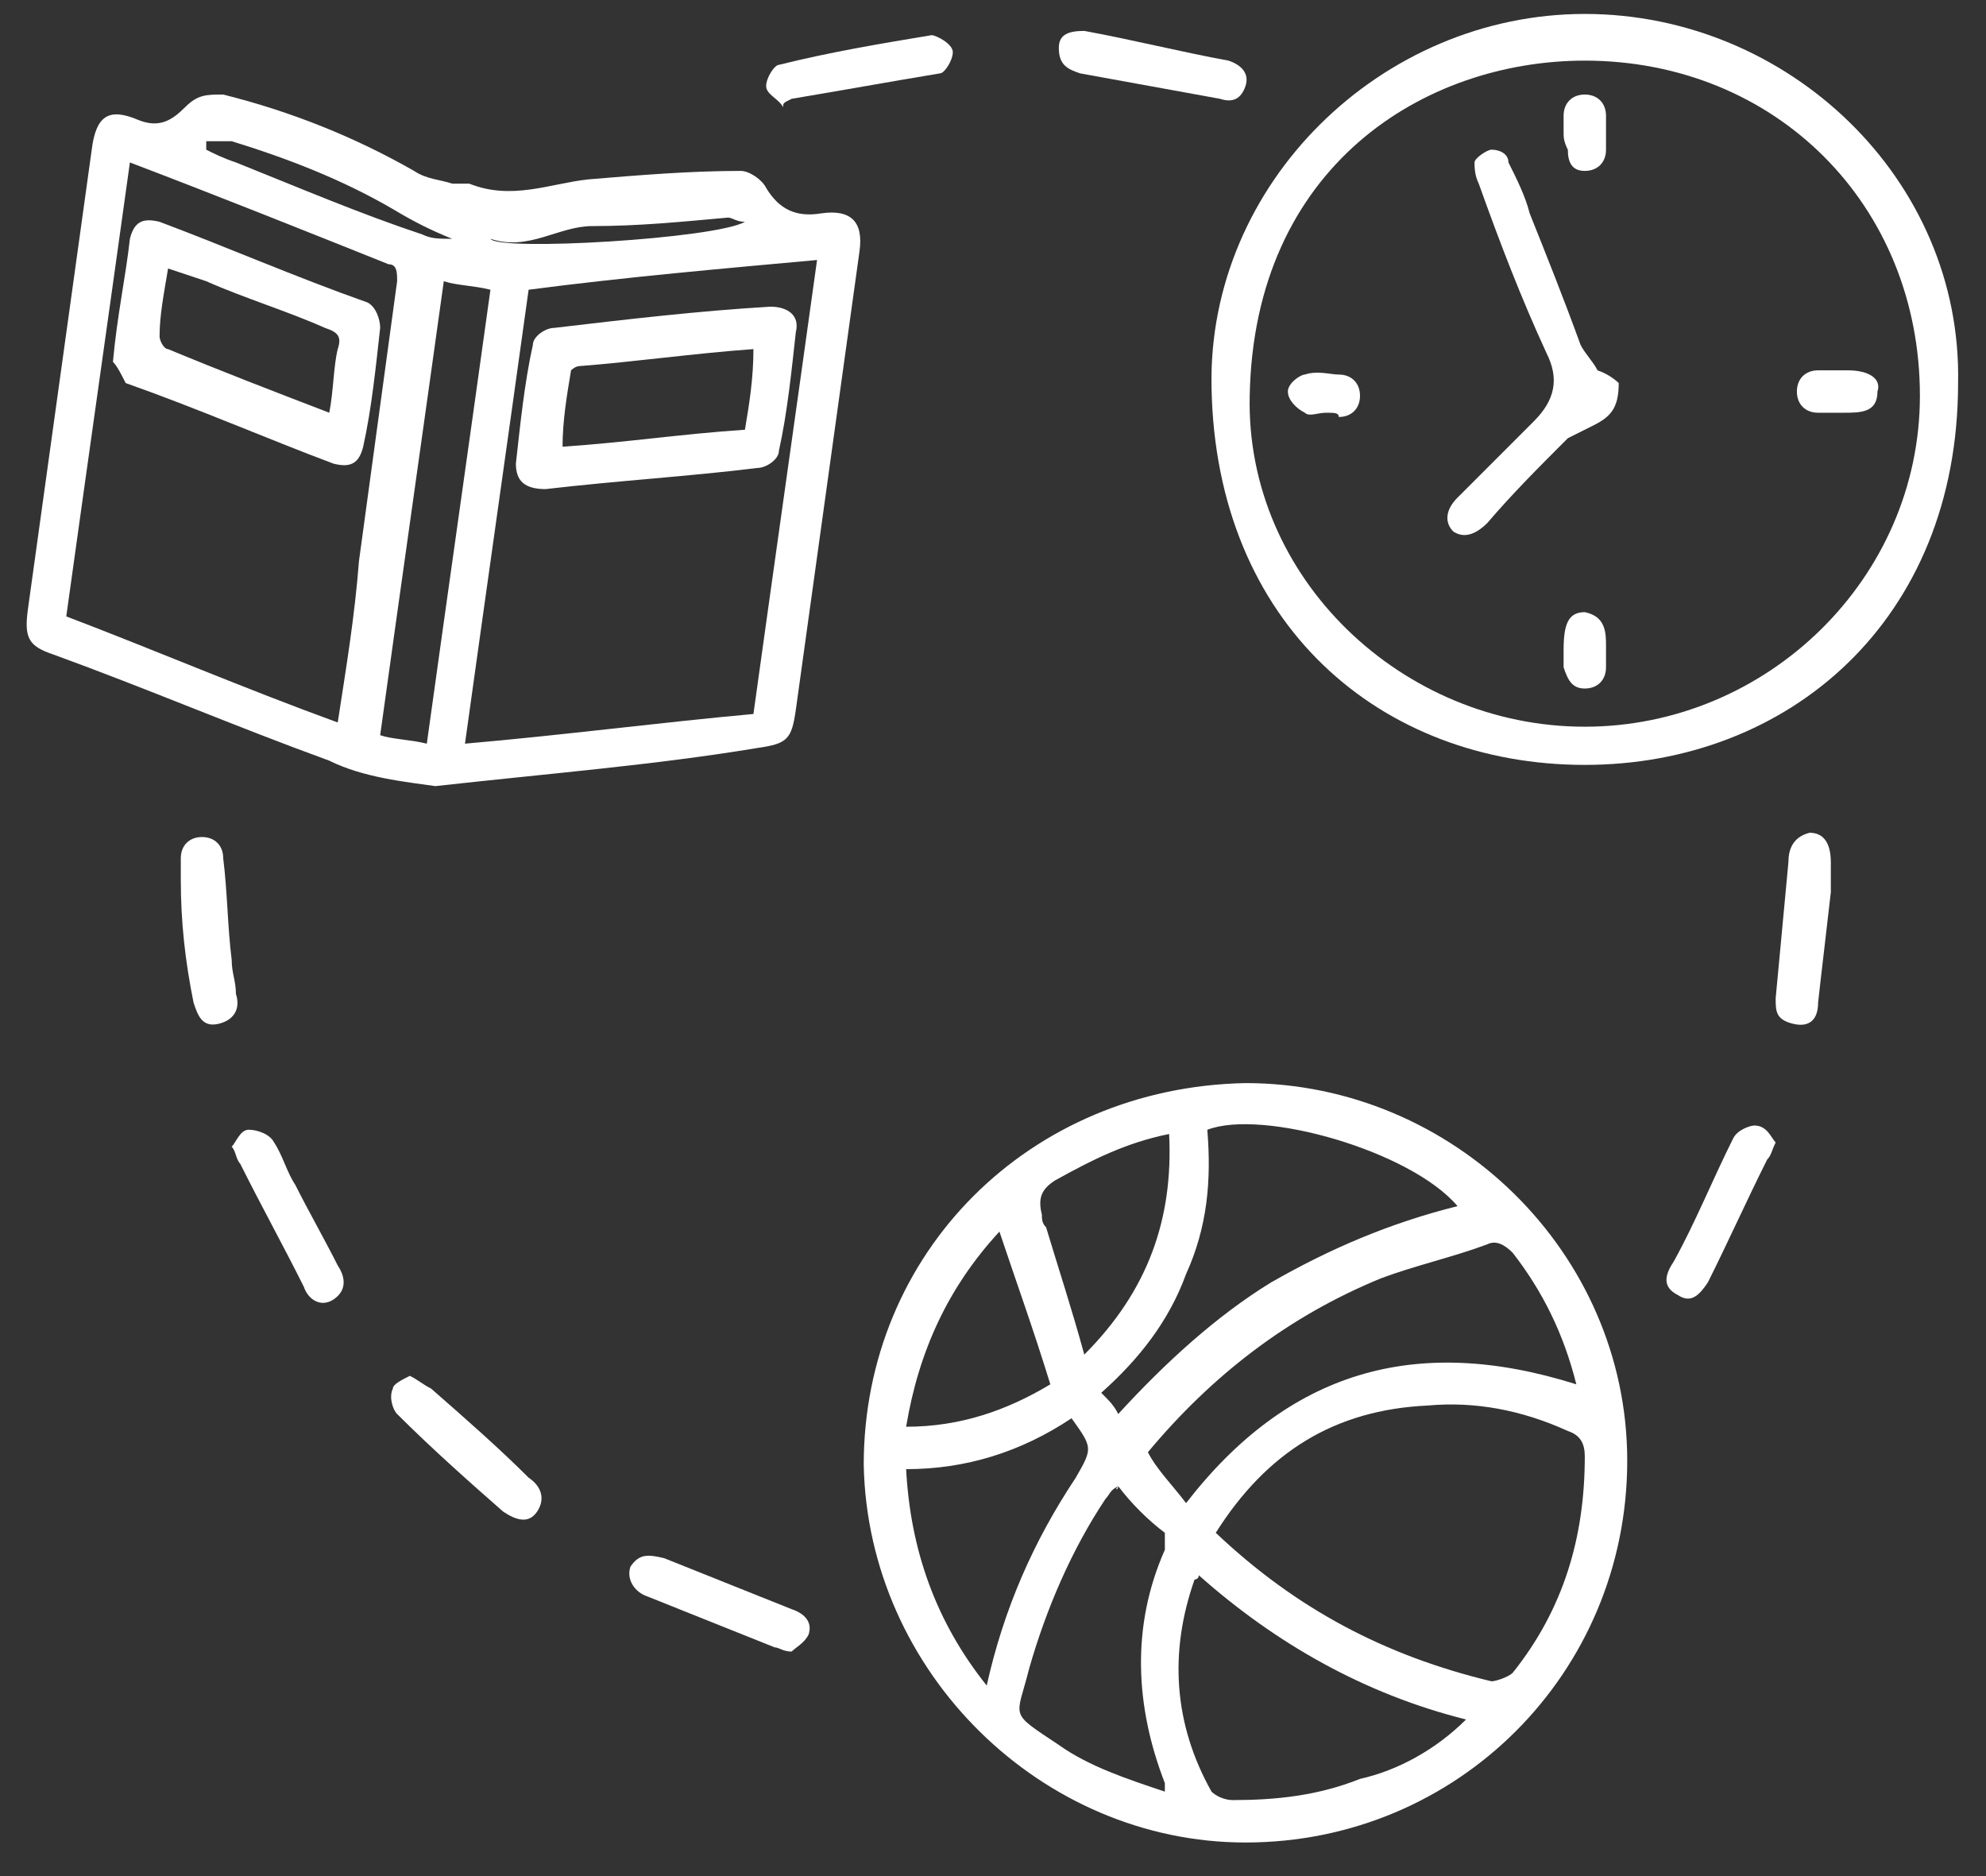 <svg width="54" height="51" viewBox="0 0 54 51" fill="none" xmlns="http://www.w3.org/2000/svg">
<rect x="0" y="0" width="54" height="51" fill="#333333" stroke="none"/>
<path d="M33.865 50.087C28.329 50.087 23.6 45.474 23.485 39.823C23.485 34.056 27.983 29.558 33.865 29.443C39.516 29.443 44.245 34.056 44.245 39.708C44.245 45.474 39.631 50.087 33.865 50.087ZM33.057 41.668C35.249 43.744 37.671 45.013 40.554 45.705C40.669 45.705 41.015 45.59 41.131 45.474C42.515 43.744 43.091 41.784 43.091 39.592C43.091 39.246 42.976 39.016 42.63 38.9C41.361 38.324 40.093 38.093 38.824 38.208C36.287 38.324 34.441 39.477 33.057 41.668ZM32.25 40.861C35.018 37.285 38.478 36.248 42.861 37.632C42.515 36.248 41.938 35.094 41.131 34.056C40.9 33.825 40.669 33.71 40.439 33.826C39.516 34.172 38.478 34.402 37.555 34.748C35.018 35.786 32.942 37.401 31.212 39.477C31.443 39.938 31.904 40.4 32.25 40.861ZM39.862 46.743C37.094 46.051 34.672 44.667 32.596 42.822C32.596 42.937 32.481 42.937 32.481 42.937C31.789 44.898 31.904 46.858 32.942 48.704C33.057 48.819 33.288 48.934 33.519 48.934C34.672 48.934 35.825 48.819 36.979 48.358C38.017 48.127 39.055 47.55 39.862 46.743ZM30.405 38.439C31.673 37.055 33.057 35.786 34.557 34.864C36.171 33.941 37.786 33.249 39.631 32.788C38.363 31.288 34.326 30.135 32.827 30.712C32.942 32.096 32.827 33.364 32.25 34.633C31.789 35.901 30.981 36.94 29.943 37.862C30.174 38.093 30.289 38.208 30.405 38.439ZM30.405 40.4C30.289 40.515 30.405 40.515 30.405 40.4C30.174 40.515 30.174 40.63 30.059 40.746C29.136 42.13 28.444 43.744 27.983 45.359C27.637 46.743 27.406 46.512 28.79 47.435C29.597 48.012 30.635 48.358 31.673 48.704C31.673 48.588 31.673 48.588 31.673 48.473C30.866 46.397 30.751 44.206 31.673 42.13C31.673 42.014 31.673 41.784 31.673 41.668C31.212 41.322 30.751 40.861 30.405 40.4ZM29.136 38.554C27.752 39.477 26.253 39.938 24.638 39.938C24.753 42.13 25.445 44.09 26.829 45.82C27.291 43.744 28.098 41.899 29.251 40.169C29.713 39.362 29.713 39.361 29.136 38.554ZM31.789 30.827C30.635 31.058 29.713 31.519 28.675 32.096C28.329 32.326 28.213 32.557 28.329 33.018C28.329 33.133 28.329 33.249 28.444 33.364C28.79 34.517 29.136 35.556 29.482 36.824C31.212 35.094 31.904 33.134 31.789 30.827ZM27.175 33.48C25.791 34.979 24.984 36.709 24.638 38.785C26.137 38.785 27.406 38.324 28.559 37.632C28.098 36.132 27.637 34.864 27.175 33.48Z" fill="white"/>
<path d="M11.836 21.37C11.029 21.254 9.875 21.139 8.953 20.678C6.415 19.755 3.993 18.717 1.456 17.794C0.764 17.564 0.649 17.333 0.764 16.526C1.341 12.374 1.917 8.222 2.494 4.07C2.609 3.147 2.955 2.916 3.763 3.262C4.339 3.493 4.685 3.262 5.031 2.916C5.377 2.57 5.608 2.57 6.069 2.57C7.915 3.032 9.645 3.724 11.259 4.646C11.605 4.877 11.951 4.877 12.297 4.992C12.413 4.992 12.643 4.992 12.759 4.992C13.912 5.454 14.95 4.992 15.988 4.877C17.372 4.762 18.756 4.646 20.14 4.646C20.371 4.646 20.717 4.877 20.832 5.108C21.178 5.684 21.639 5.915 22.331 5.8C23.139 5.684 23.485 6.03 23.369 6.838C22.793 10.99 22.216 15.142 21.639 19.294C21.524 20.101 21.409 20.216 20.601 20.332C17.833 20.793 14.95 21.024 11.836 21.37ZM14.373 7.876C13.797 12.028 13.22 16.064 12.643 20.216C15.296 19.986 17.949 19.64 20.486 19.409C21.063 15.257 21.639 11.22 22.216 7.068C19.679 7.299 17.026 7.53 14.373 7.876ZM3.532 4.416C2.955 8.568 2.379 12.604 1.802 16.756C4.224 17.679 6.646 18.717 9.183 19.64C9.414 18.14 9.645 16.756 9.76 15.257C10.106 12.72 10.452 10.182 10.798 7.645C10.798 7.414 10.798 7.184 10.567 7.184C8.261 6.261 5.954 5.338 3.532 4.416ZM11.605 20.216C12.182 16.064 12.759 12.028 13.335 7.876C12.874 7.76 12.413 7.76 12.067 7.645C11.49 11.797 10.913 15.834 10.337 19.986C10.683 20.101 11.144 20.101 11.605 20.216ZM5.608 3.839C5.608 3.954 5.608 3.954 5.608 4.07C5.839 4.185 6.069 4.3 6.415 4.416C8.145 5.108 9.76 5.8 11.49 6.376C11.721 6.492 11.951 6.492 12.297 6.492C11.721 6.261 11.259 6.03 10.683 5.684C9.299 4.877 7.799 4.3 6.3 3.839C6.069 3.839 5.839 3.839 5.608 3.839ZM13.335 6.492C13.566 6.838 19.448 6.492 20.255 6.03C20.025 6.03 19.909 5.915 19.794 5.915C18.525 6.03 17.372 6.146 16.103 6.146C15.181 6.146 14.373 6.838 13.335 6.492Z" fill="white"/>
<path d="M43.091 20.793C37.555 20.793 33.057 16.987 32.942 10.528C32.827 4.992 37.555 0.379 43.091 0.379C48.627 0.379 53.356 4.877 53.241 10.413C53.241 16.872 48.627 20.793 43.091 20.793ZM43.091 1.648C38.709 1.648 34.095 4.531 33.98 10.759C33.865 15.718 38.132 19.755 43.091 19.755C48.051 19.755 52.203 15.718 52.203 10.759C52.203 5.569 48.281 1.648 43.091 1.648Z" fill="white"/>
<path d="M49.781 24.253C49.665 25.291 49.55 26.213 49.435 27.252C49.435 27.713 49.204 27.944 48.743 27.828C48.281 27.713 48.281 27.482 48.281 27.136C48.397 25.867 48.512 24.714 48.627 23.445C48.627 23.099 48.743 22.753 49.204 22.638C49.55 22.638 49.781 22.869 49.781 23.445C49.781 23.676 49.781 23.907 49.781 24.253Z" fill="white"/>
<path d="M21.293 2.916C21.178 2.686 20.832 2.57 20.832 2.34C20.832 2.109 21.063 1.763 21.178 1.763C22.562 1.417 23.946 1.186 25.33 0.956C25.445 0.956 25.907 1.186 25.907 1.417C25.907 1.648 25.676 1.994 25.561 1.994C24.177 2.224 22.908 2.455 21.524 2.686C21.293 2.801 21.293 2.801 21.293 2.916Z" fill="white"/>
<path d="M4.916 23.907C4.916 23.677 4.916 23.561 4.916 23.331C4.916 22.985 5.147 22.754 5.493 22.754C5.839 22.754 6.069 22.985 6.069 23.331C6.185 24.253 6.185 25.176 6.3 26.099C6.3 26.445 6.415 26.675 6.415 27.021C6.531 27.367 6.415 27.713 5.954 27.829C5.493 27.944 5.377 27.598 5.262 27.252C5.031 26.099 4.916 25.061 4.916 23.907Z" fill="white"/>
<path d="M29.482 0.84C30.751 1.071 32.135 1.417 33.403 1.648C33.749 1.763 33.98 1.994 33.865 2.34C33.749 2.686 33.519 2.801 33.173 2.686C31.904 2.455 30.635 2.224 29.367 1.994C29.021 1.878 28.79 1.763 28.79 1.302C28.79 0.956 29.021 0.84 29.482 0.84Z" fill="white"/>
<path d="M6.3 31.173C6.415 31.057 6.531 30.711 6.761 30.711C6.992 30.711 7.338 30.827 7.453 31.057C7.684 31.403 7.799 31.865 8.03 32.211C8.376 32.903 8.837 33.71 9.183 34.402C9.414 34.748 9.414 35.094 9.068 35.325C8.722 35.555 8.376 35.325 8.261 34.979C7.684 33.825 7.107 32.787 6.531 31.634C6.415 31.519 6.415 31.288 6.3 31.173Z" fill="white"/>
<path d="M11.144 37.401C11.375 37.516 11.49 37.632 11.721 37.747C12.643 38.554 13.566 39.362 14.373 40.169C14.719 40.4 14.835 40.746 14.604 41.092C14.373 41.438 14.027 41.322 13.681 41.092C12.759 40.284 11.721 39.362 10.798 38.439C10.683 38.324 10.567 37.978 10.683 37.747C10.683 37.632 10.913 37.516 11.144 37.401Z" fill="white"/>
<path d="M21.524 44.897C21.293 44.897 21.178 44.782 21.063 44.782C19.909 44.321 18.756 43.859 17.603 43.398C17.257 43.283 17.026 42.937 17.141 42.591C17.372 42.245 17.603 42.245 18.064 42.36C19.217 42.821 20.371 43.283 21.524 43.744C21.87 43.859 22.101 44.09 21.985 44.436C21.87 44.667 21.639 44.782 21.524 44.897Z" fill="white"/>
<path d="M48.281 31.058C48.166 31.288 48.166 31.404 48.051 31.519C47.474 32.672 47.013 33.71 46.436 34.864C46.205 35.209 45.975 35.44 45.629 35.209C45.167 34.979 45.283 34.633 45.513 34.287C46.09 33.249 46.551 32.096 47.128 30.942C47.243 30.712 47.589 30.596 47.705 30.596C48.051 30.596 48.166 30.942 48.281 31.058Z" fill="white"/>
<path d="M14.835 13.296C14.258 13.296 14.027 13.066 14.027 12.604C14.143 11.566 14.258 10.413 14.489 9.375C14.489 9.144 14.835 8.914 15.065 8.914C17.026 8.683 18.987 8.452 20.947 8.337C21.409 8.337 21.755 8.568 21.639 9.029C21.524 10.067 21.409 11.22 21.178 12.258C21.178 12.489 20.832 12.72 20.601 12.72C18.756 12.95 16.795 13.066 14.835 13.296ZM20.255 11.682C20.371 10.99 20.486 10.298 20.486 9.49C18.871 9.606 17.257 9.836 15.757 9.952C15.642 9.952 15.527 10.067 15.527 10.067C15.411 10.759 15.296 11.451 15.296 12.143C17.026 12.028 18.525 11.797 20.255 11.682Z" fill="white"/>
<path d="M3.071 9.836C3.186 8.568 3.417 7.53 3.532 6.492C3.647 6.03 3.878 5.915 4.339 6.03C6.185 6.722 8.03 7.53 9.991 8.222C10.221 8.337 10.337 8.683 10.337 8.914C10.221 9.952 10.106 11.105 9.875 12.143C9.76 12.604 9.529 12.72 9.068 12.604C7.223 11.912 5.377 11.105 3.417 10.413C3.301 10.182 3.186 9.952 3.071 9.836ZM8.953 11.22C9.068 10.644 9.068 9.952 9.183 9.49C9.299 9.144 9.183 9.029 8.837 8.914C7.799 8.452 6.646 8.106 5.608 7.645C5.262 7.53 4.916 7.414 4.57 7.299C4.455 7.991 4.339 8.568 4.339 9.144C4.339 9.26 4.455 9.49 4.57 9.49C5.954 10.067 7.453 10.644 8.953 11.22Z" fill="white"/>
<path d="M44.014 10.413C44.014 11.105 43.783 11.335 43.322 11.566C43.091 11.681 42.861 11.797 42.63 11.912C41.823 12.719 41.131 13.411 40.439 14.219C40.208 14.449 39.862 14.68 39.516 14.449C39.285 14.219 39.285 13.873 39.631 13.527C40.323 12.835 41.015 12.143 41.707 11.451C42.284 10.874 42.399 10.297 42.053 9.605C41.361 8.106 40.785 6.607 40.208 4.992C40.093 4.761 40.093 4.531 40.093 4.415C40.093 4.3 40.439 4.069 40.554 4.069C40.785 4.069 41.015 4.185 41.015 4.415C41.246 4.877 41.477 5.338 41.592 5.799C42.053 6.953 42.515 8.106 42.976 9.375C43.091 9.605 43.322 9.836 43.437 10.067C43.783 10.182 44.014 10.413 44.014 10.413Z" fill="white"/>
<path d="M50.127 10.067H50.242C50.819 10.067 51.165 10.298 51.049 10.644C51.049 11.22 50.588 11.22 50.127 11.22C49.896 11.22 49.665 11.22 49.435 11.22C49.089 11.22 48.858 10.99 48.858 10.644C48.858 10.298 49.089 10.067 49.435 10.067C49.781 10.067 50.011 10.067 50.127 10.067Z" fill="white"/>
<path d="M42.515 17.679C42.515 16.987 42.63 16.641 43.091 16.641C43.668 16.756 43.668 17.217 43.668 17.563C43.668 17.794 43.668 17.909 43.668 18.14C43.668 18.486 43.437 18.717 43.091 18.717C42.745 18.717 42.63 18.486 42.515 18.14C42.515 17.909 42.515 17.794 42.515 17.679Z" fill="white"/>
<path d="M36.056 11.22C35.825 11.22 35.595 11.335 35.479 11.22C35.249 11.105 35.018 10.874 35.018 10.643C35.018 10.413 35.364 10.182 35.479 10.182C35.825 10.067 36.171 10.182 36.402 10.182C36.748 10.182 36.979 10.413 36.979 10.759C36.979 11.105 36.748 11.335 36.402 11.335C36.402 11.22 36.287 11.22 36.056 11.22Z" fill="white"/>
<path d="M42.515 3.608C42.515 3.493 42.515 3.378 42.515 3.147C42.515 2.801 42.745 2.57 43.091 2.57C43.437 2.57 43.668 2.801 43.668 3.147C43.668 3.493 43.668 3.724 43.668 4.07C43.668 4.416 43.437 4.646 43.091 4.646C42.745 4.646 42.63 4.416 42.63 4.07C42.515 3.839 42.515 3.724 42.515 3.608Z" fill="white"/>
</svg>
